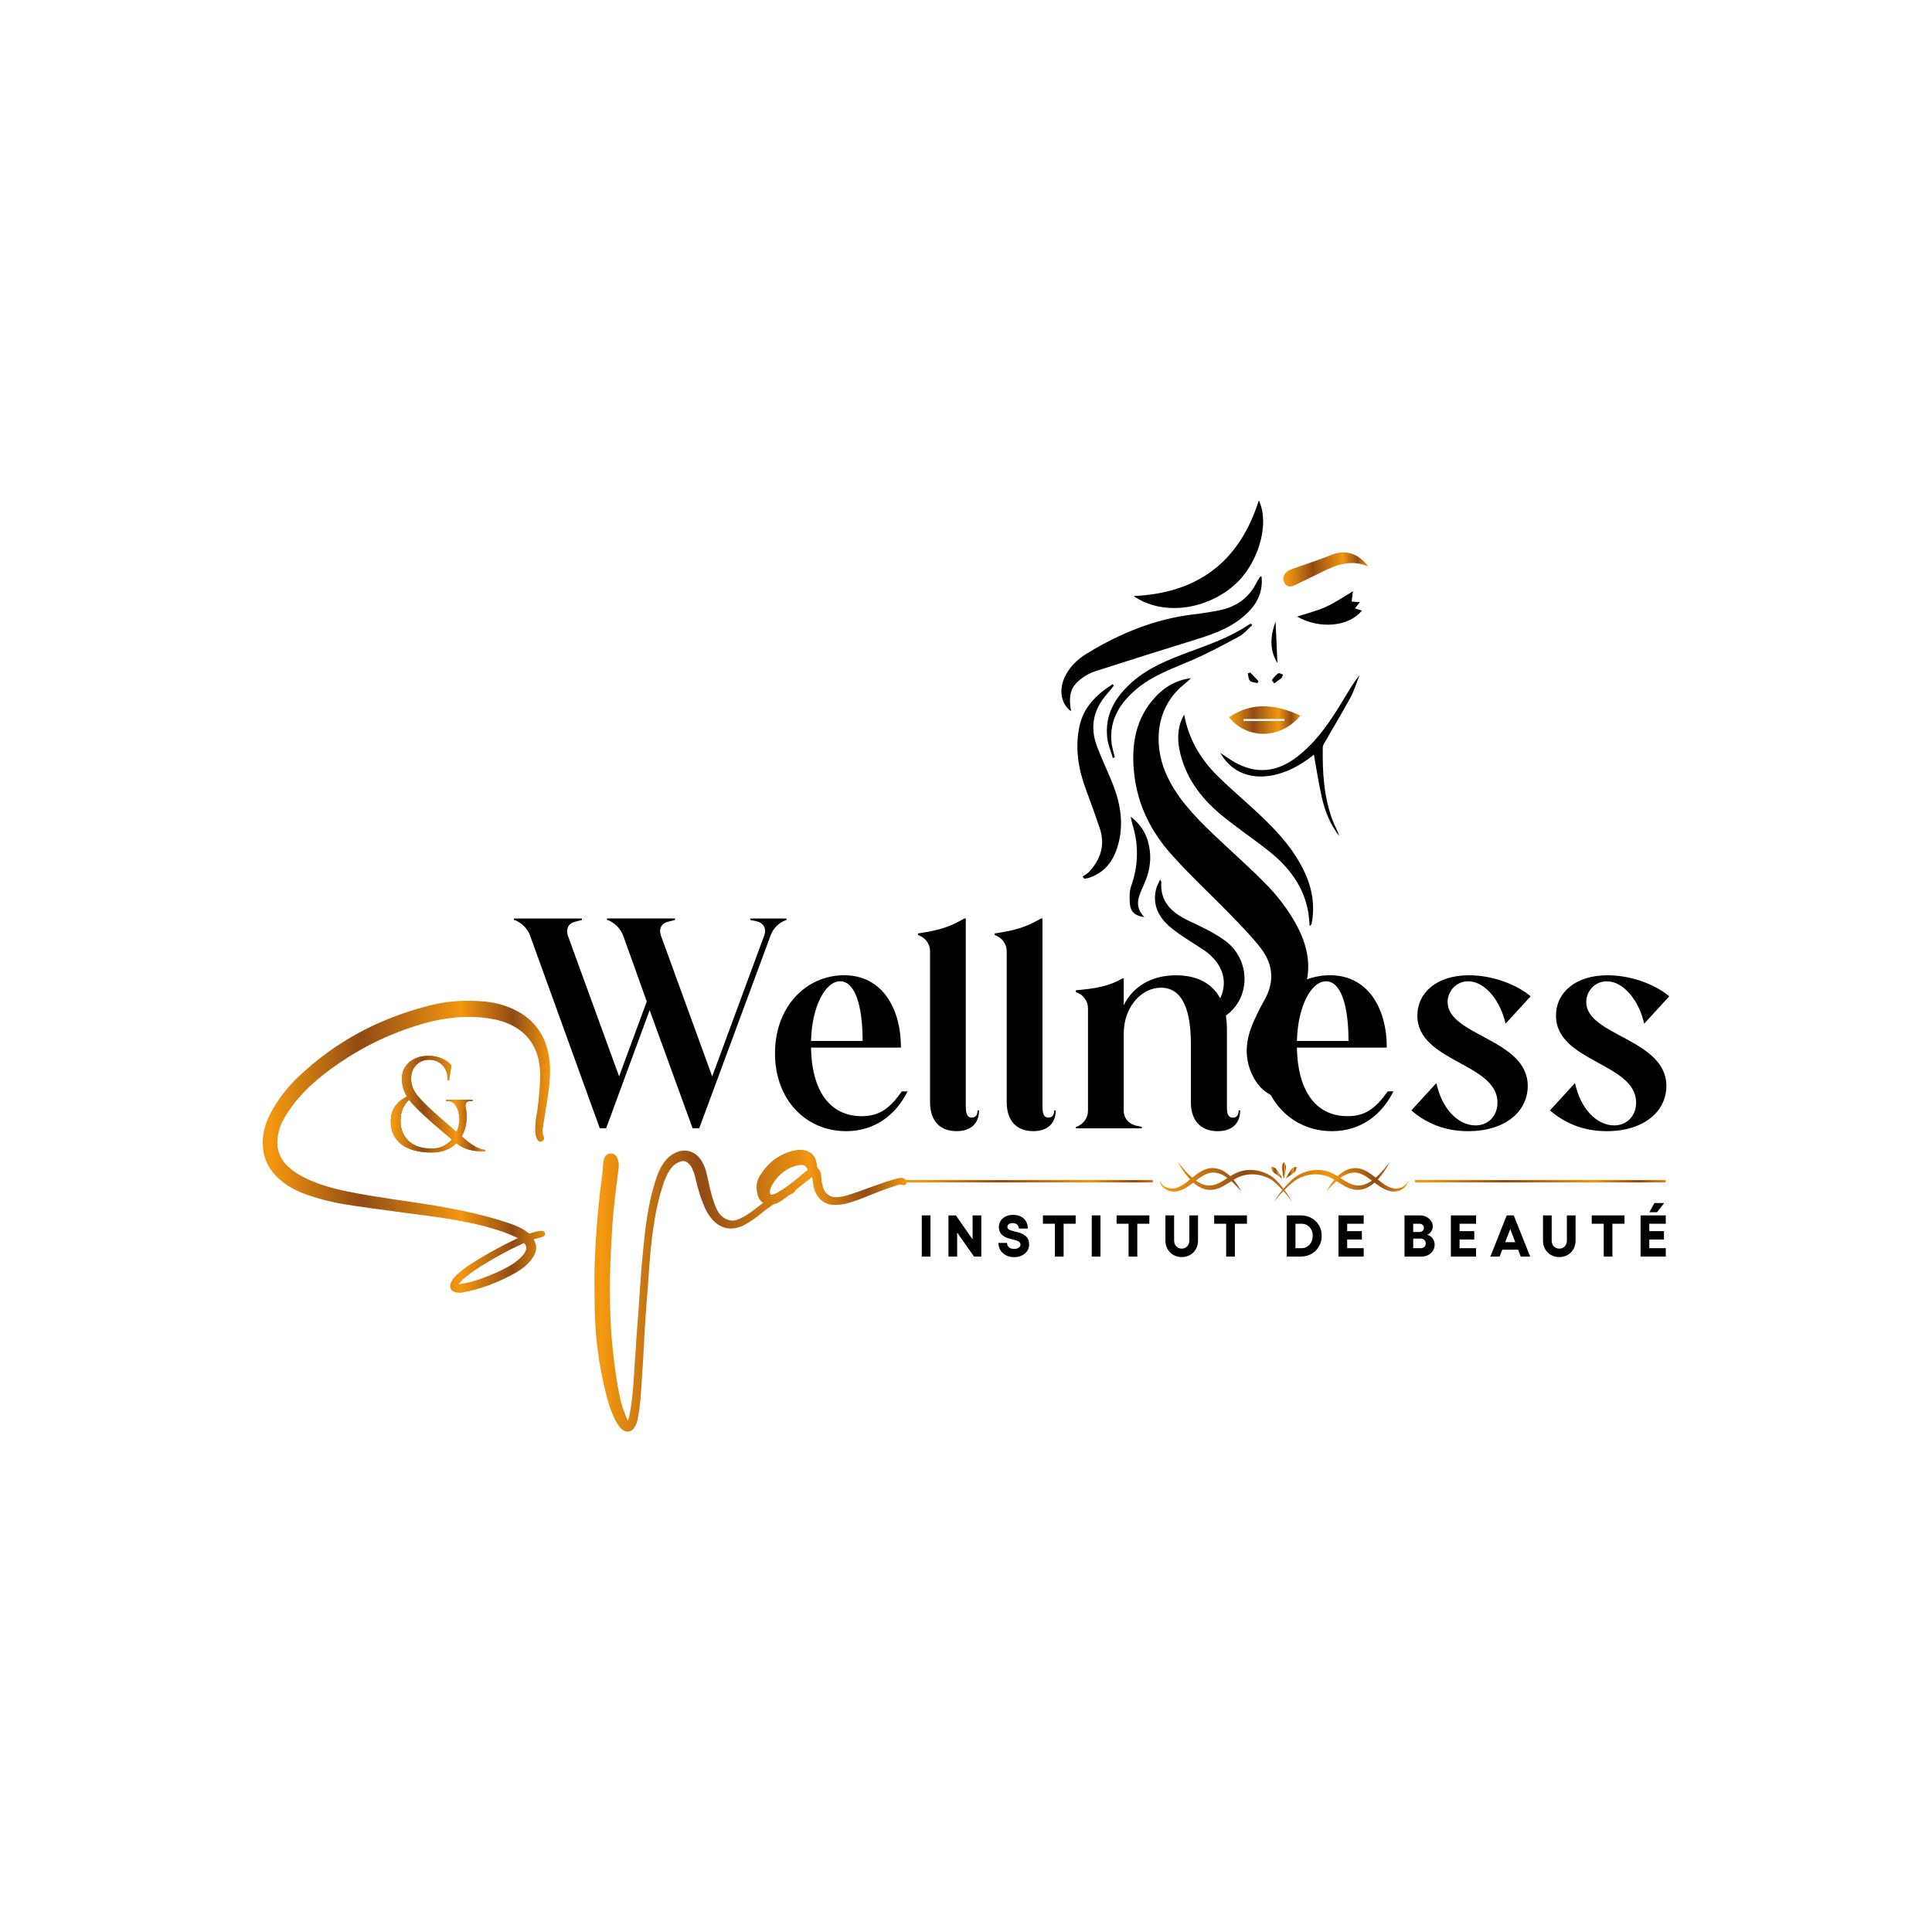 <?xml version="1.0" encoding="UTF-8"?>
<svg id="Layer_1" data-name="Layer 1" xmlns="http://www.w3.org/2000/svg" xmlns:xlink="http://www.w3.org/1999/xlink" viewBox="0 0 1080 1080">
  <defs>
    <style>
      .cls-1 {
        fill: url(#linear-gradient-2);
      }

      .cls-2 {
        fill: url(#linear-gradient-15);
      }

      .cls-3 {
        fill: url(#linear-gradient-14);
      }

      .cls-4 {
        fill: url(#linear-gradient-6);
      }

      .cls-5 {
        fill: url(#linear-gradient-11);
      }

      .cls-6 {
        fill: url(#linear-gradient-10);
      }

      .cls-7 {
        fill: url(#linear-gradient-5);
      }

      .cls-8 {
        fill: none;
      }

      .cls-9 {
        fill: url(#linear-gradient-7);
      }

      .cls-10 {
        fill: url(#linear-gradient-9);
      }

      .cls-11 {
        fill: url(#linear-gradient-3);
      }

      .cls-12 {
        fill: url(#linear-gradient);
      }

      .cls-13 {
        fill: url(#linear-gradient-4);
      }

      .cls-14 {
        fill: url(#linear-gradient-8);
      }

      .cls-15 {
        fill: url(#linear-gradient-12);
      }

      .cls-16 {
        fill: url(#linear-gradient-13);
      }
    </style>
    <linearGradient id="linear-gradient" x1="166.82" y1="601.95" x2="166.82" y2="601.95" gradientTransform="matrix(0,0,0,0,-2989.84,1181.53)" gradientUnits="userSpaceOnUse">
      <stop offset="0" stop-color="#f39710"/>
      <stop offset=".03" stop-color="#f39710"/>
      <stop offset=".34" stop-color="#904b14"/>
      <stop offset=".69" stop-color="#f39710"/>
      <stop offset=".87" stop-color="#904b14"/>
      <stop offset="1" stop-color="#f39710"/>
    </linearGradient>
    <linearGradient id="linear-gradient-2" x1="154824.84" y1="30422.84" x2="154825.84" y2="30422.84" gradientTransform="translate(-2837.12 1316.21) scale(.02 -.02)" gradientUnits="userSpaceOnUse">
      <stop offset="0" stop-color="#f39710"/>
      <stop offset=".03" stop-color="#f39710"/>
      <stop offset=".34" stop-color="#904b14"/>
      <stop offset=".69" stop-color="#f39710"/>
      <stop offset=".87" stop-color="#904b14"/>
      <stop offset="1" stop-color="#f39710"/>
    </linearGradient>
    <linearGradient id="linear-gradient-3" x1="252.18" y1="716.8" x2="252.18" y2="716.8" gradientTransform="matrix(0,0,0,0,-2903.32,1296.98)" gradientUnits="userSpaceOnUse">
      <stop offset="0" stop-color="#f39710"/>
      <stop offset=".03" stop-color="#f39710"/>
      <stop offset=".34" stop-color="#904b14"/>
      <stop offset=".69" stop-color="#f39710"/>
      <stop offset=".87" stop-color="#904b14"/>
      <stop offset="1" stop-color="#f39710"/>
    </linearGradient>
    <linearGradient id="linear-gradient-4" x1="146.88" y1="641.04" x2="307.52" y2="641.04" gradientUnits="userSpaceOnUse">
      <stop offset="0" stop-color="#f39710"/>
      <stop offset=".03" stop-color="#f39710"/>
      <stop offset=".34" stop-color="#904b14"/>
      <stop offset=".69" stop-color="#f39710"/>
      <stop offset=".87" stop-color="#904b14"/>
      <stop offset="1" stop-color="#f39710"/>
    </linearGradient>
    <linearGradient id="linear-gradient-5" x1="391.24" y1="647.6" x2="391.24" y2="647.6" gradientTransform="matrix(0,0,0,0,-2765.42,1227.18)" gradientUnits="userSpaceOnUse">
      <stop offset="0" stop-color="#f39710"/>
      <stop offset=".03" stop-color="#f39710"/>
      <stop offset=".34" stop-color="#904b14"/>
      <stop offset=".69" stop-color="#f39710"/>
      <stop offset=".87" stop-color="#904b14"/>
      <stop offset="1" stop-color="#f39710"/>
    </linearGradient>
    <linearGradient id="linear-gradient-6" x1="332.29" y1="721.53" x2="506.84" y2="721.53" gradientUnits="userSpaceOnUse">
      <stop offset="0" stop-color="#f39710"/>
      <stop offset=".03" stop-color="#f39710"/>
      <stop offset=".34" stop-color="#904b14"/>
      <stop offset=".69" stop-color="#f39710"/>
      <stop offset=".87" stop-color="#904b14"/>
      <stop offset="1" stop-color="#f39710"/>
    </linearGradient>
    <linearGradient id="linear-gradient-7" x1="218.46" y1="617.24" x2="271.19" y2="617.24" gradientUnits="userSpaceOnUse">
      <stop offset="0" stop-color="#f39710"/>
      <stop offset=".03" stop-color="#f39710"/>
      <stop offset=".34" stop-color="#904b14"/>
      <stop offset=".69" stop-color="#f39710"/>
      <stop offset=".87" stop-color="#904b14"/>
      <stop offset="1" stop-color="#f39710"/>
    </linearGradient>
    <linearGradient id="linear-gradient-8" x1="-3140.15" y1="1635.11" x2="-3139.15" y2="1635.11" gradientTransform="translate(440635.33 229841.73) scale(140.16 -140.16)" gradientUnits="userSpaceOnUse">
      <stop offset="0" stop-color="#f39710"/>
      <stop offset=".03" stop-color="#f39710"/>
      <stop offset=".34" stop-color="#904b14"/>
      <stop offset=".69" stop-color="#f39710"/>
      <stop offset=".87" stop-color="#904b14"/>
      <stop offset="1" stop-color="#f39710"/>
    </linearGradient>
    <linearGradient id="linear-gradient-9" x1="-3140.15" y1="1635.11" x2="-3139.15" y2="1635.11" gradientTransform="translate(440917.51 229839.37) scale(140.16 -140.16)" gradientUnits="userSpaceOnUse">
      <stop offset="0" stop-color="#f39710"/>
      <stop offset=".03" stop-color="#f39710"/>
      <stop offset=".34" stop-color="#904b14"/>
      <stop offset=".69" stop-color="#f39710"/>
      <stop offset=".87" stop-color="#904b14"/>
      <stop offset="1" stop-color="#f39710"/>
    </linearGradient>
    <linearGradient id="linear-gradient-10" x1="648.17" y1="660.76" x2="787.25" y2="660.76" xlink:href="#linear-gradient-6"/>
    <linearGradient id="linear-gradient-11" x1="716.52" y1="654.23" x2="718.92" y2="654.23" xlink:href="#linear-gradient-6"/>
    <linearGradient id="linear-gradient-12" x1="718.68" y1="655.53" x2="724.83" y2="655.53" xlink:href="#linear-gradient-6"/>
    <linearGradient id="linear-gradient-13" x1="710.63" y1="655.53" x2="716.79" y2="655.53" xlink:href="#linear-gradient-6"/>
    <linearGradient id="linear-gradient-14" x1="687.05" y1="402.51" x2="726.98" y2="402.51" gradientUnits="userSpaceOnUse">
      <stop offset="0" stop-color="#f39710"/>
      <stop offset=".03" stop-color="#f39710"/>
      <stop offset=".34" stop-color="#904b14"/>
      <stop offset=".69" stop-color="#f39710"/>
      <stop offset=".87" stop-color="#904b14"/>
      <stop offset="1" stop-color="#f39710"/>
    </linearGradient>
    <linearGradient id="linear-gradient-15" x1="718.01" y1="318.32" x2="764.94" y2="318.32" gradientUnits="userSpaceOnUse">
      <stop offset="0" stop-color="#f39710"/>
      <stop offset=".03" stop-color="#f39710"/>
      <stop offset=".34" stop-color="#904b14"/>
      <stop offset=".69" stop-color="#f39710"/>
      <stop offset=".87" stop-color="#904b14"/>
      <stop offset="1" stop-color="#f39710"/>
    </linearGradient>
  </defs>
  <rect class="cls-12" x="166.82" y="601.95" width="0" height="0"/>
  <polyline class="cls-8" points="166.82 601.95 166.82 601.95 166.82 601.95 166.82 601.95"/>
  <g>
    <path d="m346.08,601.72l15.47-41.89-13.21-36.89c-1.45-3.71-4.67-7.09-8.38-8.54l-.64-.16v-.81h38.02v.81l-3.71.97c-3.87.81-5.48,4.03-4.19,7.73l28.68,78.78,29.16-78.94c1.29-3.54-.32-6.77-4.19-7.73l-3.71-.8v-.81h20.3v.81l-.48.16c-3.7,1.29-7.09,4.67-8.38,8.38l-39.95,107.94h-3.7l-24.01-66.05-24.33,66.05h-3.54l-38.99-107.78c-1.29-3.71-4.67-7.09-8.38-8.54l-.64-.16v-.81h38.02v.81l-3.7.97c-3.87.81-5.32,4.03-4.19,7.73l28.68,78.78Z"/>
    <path d="m453.37,585.61c.32,22.88,9.67,38.34,28.36,38.34,9.99,0,15.79-4.51,22.39-13.85h3.22c-6.61,13.21-18.36,22.23-34.32,22.23-22.39,0-39.79-17.4-39.79-43.5s17.4-43.66,38.67-43.66,31.74,18.53,31.74,40.44h-50.26Zm28.84-3.71c0-20.14-4.35-33.35-12.57-33.35s-15.79,13.86-16.27,33.35h28.84Z"/>
    <path d="m519.9,531.64c0-3.87-2.58-7.41-6.12-8.7l-.65-.32v-.81c11.92-1.77,17.56-3.54,25.94-8.38h.81v104.72c0,4.19.64,6.6,3.38,6.6,1.77,0,3.22-1.13,3.22-4.03h.81c0,6.77-4.03,11.6-12.57,11.6-9.34,0-14.82-5.8-14.82-16.27v-84.42Z"/>
    <path d="m562.75,531.64c0-3.87-2.58-7.41-6.12-8.7l-.64-.32v-.81c11.92-1.77,17.56-3.54,25.94-8.38h.81v104.72c0,4.19.64,6.6,3.38,6.6,1.77,0,3.22-1.13,3.22-4.03h.81c0,6.77-4.03,11.6-12.57,11.6-9.34,0-14.82-5.8-14.82-16.27v-84.42Z"/>
    <path d="m685.84,618.16c0,4.19.48,6.61,3.38,6.61,1.77,0,3.22-1.13,3.22-4.03h.81c0,6.77-4.03,11.6-12.57,11.6-9.34,0-14.98-5.8-14.98-16.27v-32.86c0-16.76-3.87-31.09-16.76-31.09-10.47,0-20.78,10.31-20.78,25.78v43.01c0,4.03,2.58,7.09,6.45,8.22l3.71.81v.8h-36.89v-.8l.64-.16c3.54-1.45,6.12-4.83,6.12-8.86v-57.35c0-3.87-2.58-7.41-6.12-8.7l-.64-.32v-.97c10.95-.97,18.53-2.26,25.94-6.61h.8v14.98c5.16-10.47,15.47-16.75,29.16-16.75,18.69,0,28.52,11.28,28.52,29.8v43.17Z"/>
    <path d="m724.98,585.61c.32,22.88,9.67,38.34,28.35,38.34,9.99,0,15.79-4.51,22.39-13.85h3.22c-6.61,13.21-18.37,22.23-34.32,22.23-22.39,0-39.79-17.4-39.79-43.5s17.4-43.66,38.66-43.66,31.74,18.53,31.74,40.44h-50.27Zm28.84-3.71c0-20.14-4.35-33.35-12.57-33.35s-15.79,13.86-16.27,33.35h28.84Z"/>
    <path d="m792.32,567.73c0-12.89,10.95-22.55,28.84-22.55,12.73,0,26.26,4.83,34.48,11.76l-14.02,15.3c-2.58-11.92-10.96-23.68-20.95-23.68-6.77,0-11.44,5.64-11.44,11.6,0,18.85,44.79,20.62,44.79,46.88,0,14.01-12.24,25.29-33.35,25.29-14.34,0-24.33-5.32-31.74-11.6l14.02-15.3c3.06,14.5,12.24,23.68,21.91,23.68,7.09,0,12.24-5.32,12.24-12.73,0-22.23-44.79-22.72-44.79-48.65"/>
    <path d="m869.8,567.73c0-12.89,10.95-22.55,28.84-22.55,12.73,0,26.26,4.83,34.48,11.76l-14.02,15.3c-2.58-11.92-10.96-23.68-20.94-23.68-6.77,0-11.44,5.64-11.44,11.6,0,18.85,44.79,20.62,44.79,46.88,0,14.01-12.24,25.29-33.35,25.29-14.34,0-24.33-5.32-31.74-11.6l14.02-15.3c3.06,14.5,12.24,23.68,21.91,23.68,7.09,0,12.24-5.32,12.24-12.73,0-22.23-44.79-22.72-44.79-48.65"/>
    <rect x="515.28" y="679.41" width="4.86" height="23.01"/>
    <polygon points="530.2 679.41 534.34 679.41 543.69 692.82 543.69 679.41 548.55 679.41 548.55 702.42 544.47 702.42 535.06 689.01 535.06 702.42 530.2 702.42 530.2 679.41"/>
    <path d="m566.85,702.74c-2.51,0-4.59-.75-6.24-2.24-1.65-1.5-2.47-3.4-2.47-5.69h4.8c0,1,.36,1.81,1.09,2.43.73.61,1.67.92,2.82.92,1.07,0,1.94-.23,2.61-.69.67-.46,1-1.06,1-1.81,0-.43-.14-.8-.42-1.12-.28-.32-.65-.58-1.11-.79-.47-.2-1-.39-1.6-.55-.61-.17-1.24-.34-1.91-.51-.67-.18-1.34-.37-2.01-.59-.67-.21-1.3-.49-1.91-.83-.6-.34-1.14-.74-1.6-1.2-.47-.45-.84-1.04-1.11-1.75-.28-.71-.42-1.52-.42-2.41,0-1.97.75-3.59,2.25-4.88,1.5-1.28,3.39-1.92,5.67-1.92,1.1,0,2.11.14,3.03.41.92.27,1.7.65,2.34,1.12.64.48,1.18,1.04,1.62,1.68.44.65.76,1.34.97,2.09.21.74.31,1.53.31,2.35h-5.02c-.02-.9-.34-1.63-.95-2.2-.61-.57-1.43-.85-2.46-.85-.92,0-1.65.19-2.19.58-.54.39-.81.91-.81,1.59,0,.41.14.76.42,1.05.28.3.65.54,1.12.72.47.19,1.01.36,1.61.51.6.15,1.24.32,1.92.49.67.17,1.35.36,2.02.58.67.21,1.31.5,1.92.85.61.35,1.14.77,1.61,1.24.47.48.85,1.08,1.12,1.82.28.74.42,1.58.42,2.52,0,2.04-.8,3.74-2.4,5.08-1.6,1.34-3.61,2.01-6.04,2.01"/>
    <polygon points="601.3 679.41 601.3 684.08 594.56 684.08 594.56 702.42 589.7 702.42 589.7 684.08 583 684.08 583 679.41 601.3 679.41"/>
    <rect x="610.3" y="679.41" width="4.86" height="23.01"/>
    <polygon points="642.49 679.41 642.49 684.08 635.75 684.08 635.75 702.42 630.89 702.42 630.89 684.08 624.18 684.08 624.18 679.41 642.49 679.41"/>
    <path d="m660.61,702.71c-1.73,0-3.3-.4-4.69-1.19-1.39-.79-2.48-1.89-3.26-3.29-.79-1.4-1.18-2.97-1.18-4.71v-14.1h4.86v14.1c0,1.28.41,2.35,1.22,3.2.81.85,1.83,1.27,3.05,1.27s2.23-.43,3.03-1.27c.8-.85,1.2-1.92,1.2-3.2v-14.1h4.86v14.1c0,1.74-.39,3.32-1.18,4.71-.79,1.4-1.87,2.5-3.26,3.29-1.39.79-2.94,1.19-4.66,1.19"/>
    <polygon points="697.04 679.41 697.04 684.08 690.3 684.08 690.3 702.42 685.44 702.42 685.44 684.08 678.73 684.08 678.73 679.41 697.04 679.41"/>
    <path d="m727.17,679.41c2.18,0,4.16.49,5.94,1.48,1.78.98,3.18,2.35,4.2,4.09,1.02,1.74,1.52,3.69,1.52,5.84s-.51,4.17-1.52,5.95c-1.02,1.77-2.41,3.15-4.2,4.15-1.78,1-3.76,1.5-5.94,1.5h-7.88v-23.01h7.88Zm.34,18.34c1.82,0,3.32-.66,4.52-1.97,1.19-1.31,1.79-2.97,1.79-4.96s-.59-3.57-1.77-4.84c-1.18-1.27-2.69-1.9-4.53-1.9h-3.35v13.67h3.35Z"/>
    <polygon points="748.22 679.41 762.31 679.41 762.31 684.08 753.08 684.08 753.08 688.22 761.3 688.22 761.3 692.89 753.08 692.89 753.08 697.75 762.31 697.75 762.31 702.42 748.22 702.42 748.22 679.41"/>
    <path d="m785.13,702.42v-23.01h8.63c1.98,0,3.67.6,5.07,1.81,1.4,1.2,2.1,2.64,2.1,4.31,0,1.04-.3,2.01-.91,2.91-.6.9-1.37,1.51-2.29,1.82,1.23.25,2.24.89,3.04,1.93.8,1.04,1.2,2.26,1.2,3.66,0,1.84-.71,3.4-2.12,4.67-1.41,1.27-3.11,1.91-5.1,1.91h-9.62Zm4.86-13.73h3.54c.68,0,1.27-.23,1.74-.68.48-.45.71-1,.71-1.65s-.24-1.18-.71-1.62c-.47-.44-1.05-.66-1.75-.66h-3.54v4.61Zm0,9.06h4.33c.75,0,1.39-.26,1.91-.78.52-.52.78-1.15.78-1.89s-.26-1.37-.78-1.9c-.52-.53-1.14-.79-1.85-.79h-4.4v5.36Z"/>
    <polygon points="811.05 679.41 825.13 679.41 825.13 684.08 815.91 684.08 815.91 688.22 824.12 688.22 824.12 692.89 815.91 692.89 815.91 697.75 825.13 697.75 825.13 702.42 811.05 702.42 811.05 679.41"/>
    <path d="m850.09,702.42l-1.44-3.85h-8.87l-1.48,3.85h-5.17l9.14-23.01h3.93l9.18,23.01h-5.29Zm-8.71-8.02h5.66l-2.79-7.35-2.87,7.35Z"/>
    <path d="m871.67,702.71c-1.73,0-3.3-.4-4.69-1.19-1.39-.79-2.48-1.89-3.26-3.29-.79-1.4-1.18-2.97-1.18-4.71v-14.1h4.86v14.1c0,1.28.41,2.35,1.22,3.2.81.85,1.83,1.27,3.05,1.27s2.23-.43,3.03-1.27c.8-.85,1.2-1.92,1.2-3.2v-14.1h4.86v14.1c0,1.74-.39,3.32-1.18,4.71-.79,1.4-1.87,2.5-3.26,3.29-1.39.79-2.94,1.19-4.66,1.19"/>
    <polygon points="908.1 679.41 908.1 684.08 901.36 684.08 901.36 702.42 896.5 702.42 896.5 684.08 889.8 684.08 889.8 679.41 908.1 679.41"/>
    <path d="m917.09,679.41h14.09v4.67h-9.22v4.14h8.21v4.67h-8.21v4.86h9.22v4.67h-14.09v-23.01Zm13.2-6.9l-4.01,5.13h-4.27l2.82-5.13h5.46Z"/>
    <rect class="cls-1" x="262.4" y="707.15" width=".02" height=".01"/>
    <path class="cls-8" d="m262.4,707.17h.01s0-.01,0-.01c0,0,0,0,0,0h-.02Zm.02-.01h0s0,0,0,0"/>
    <rect class="cls-11" x="252.18" y="716.8" width="0" height="0"/>
    <path class="cls-8" d="m252.18,716.8h0,0m0,0,0,0h0s0,0,0,0m0,0s0,0,0,0h0Z"/>
    <path class="cls-13" d="m307.31,594c-.58-6.43-2.32-12.09-5.28-16.89-2.96-4.8-7.15-8.73-12.54-11.72h-.01c-6.94-3.8-14.38-5.45-21.93-5.78h-.02c-1.96-.13-3.91-.2-5.87-.2-7.84,0-15.63,1.05-23.22,3.14h-.02c-26.83,7-50.94,19.7-71.61,39.4-6.22,5.89-11.46,12.61-15.56,20.31h0s-.01.02-.01.02c-2.3,4.59-4.14,9.58-4.31,14.96v.02c-.03.57-.05,1.13-.05,1.69,0,4.2.87,8.04,2.54,11.48,1.66,3.44,4.12,6.48,7.23,9.13h.01c2.58,2.26,5.36,4.04,8.27,5.5,2.91,1.47,5.95,2.62,9.05,3.6h.02c7.83,2.61,15.81,4.24,23.93,5.38,14.09,2.1,28.5,3.88,42.73,5.82,9.68,1.29,19.35,2.91,29,5.32,6.13,1.61,12.22,3.38,17.95,6.08h.01s.02.02.02.02c.6.25,1.15.45,1.57.67.12.07.22.14.32.21-.21.09-.54.17-.95.37-8.94,4.22-17.72,9.1-26.17,14.62-2.3,1.49-4.45,3.13-6.43,4.95h-.01c-1.47,1.32-2.89,2.72-3.79,4.7-.34.73-.53,1.45-.53,2.16-.01.82.29,1.65.87,2.25.57.6,1.35.98,2.27,1.18h0s.01.01.02.01c.71.17,1.43.26,2.15.26s1.42-.09,2.13-.26c5.16-.98,10.14-2.41,15.01-4.25,4.86-1.84,9.6-4.09,14.25-6.7h.03c3.27-1.97,6.3-4.15,8.68-7.37t.01-.02h.01c1.52-1.97,2.64-4.17,2.64-6.63,0-1.34-.35-2.74-1.1-4.12-.13-.26-.19-.45-.21-.55.07-.03.2-.09.38-.14,1.44-.32,2.91-.64,4.27-1.15.19-.07.5-.14.85-.35.18-.11.38-.26.55-.5.18-.23.29-.57.28-.88,0-.15-.02-.29-.05-.43-.06-.22-.15-.44-.29-.62-.22-.29-.53-.48-.79-.55-.27-.09-.49-.09-.67-.09-.24,0-.43.02-.52.01h-.09c-1.9.18-3.74.69-5.37,1.18l-.09.02-.07.04c-.32.16-.6.23-.81.23-.28-.01-.48-.07-.79-.36l-.03-.04-.04-.03c-3.07-2.55-6.75-4.04-10.19-5.19-6.83-2.36-13.7-4.23-20.6-5.81-6.9-1.59-13.83-2.88-20.8-4.1h0c-14.75-2.43-29.46-4.21-44.14-6.95-8.72-1.61-17.38-3.55-25.51-7.05-5.46-2.41-10.48-5.1-14.37-9.45-2.95-3.48-4.48-7.4-4.49-11.92,0-.91.07-1.86.2-2.82v-.02c.62-5.29,2.79-9.65,5.66-13.96h.01c4.62-7.18,10.53-13.26,16.95-18.71,17.05-14,35.85-23.96,56.44-30.23,9.13-2.76,18.41-4.44,27.79-4.44,3.15,0,6.31.19,9.48.59,6.08.8,11.74,2.23,17.08,5.52,4.54,2.83,7.95,6.54,10.3,11.55,2.26,4.81,3,10.03,3,15.37,0,.55-.01,1.1-.02,1.65-.16,5.93-.81,12.04-1.61,18-.65,3.42-1.14,7.02-1.14,10.5,0,1.65.16,3.25.88,4.74,0,.02.01.03.02.05.01.01.01.02.01.03.16.36.34.73.64,1.07.16.18.36.35.61.48.25.14.55.22.86.21.26.01.53-.05.78-.15.36-.15.71-.4.92-.74.22-.34.29-.71.29-1.03-.01-.53-.16-.95-.34-1.32-.38-.92-.51-1.76-.51-2.66,0-.77.1-1.58.25-2.46.81-5.02,1.62-10.04,2.43-15.21v-.02c.75-5.13,1.51-10.42,1.51-15.84,0-1.58-.06-3.17-.21-4.78Zm-15.94,101.63h.02c.4-.21.72-.43.99-.57.27-.15.45-.19.48-.19l.05.02s.09.05.19.16c.37.44.64.85.82,1.26.17.42.26.85.26,1.38,0,.14-.01.29-.02.44-.29,1.4-.99,2.67-1.98,3.66l-.03.02-.03.04c-1.69,1.99-3.7,3.55-5.91,4.97-5.73,3.5-11.97,6.07-18.25,8.32-2.7.95-5.57,1.75-8.25,2.22-.9.15-1.65.3-2.23.47h-1.06c.89-1.3,2.07-2.49,3.43-3.55h.01s.02-.02.02-.02c3.82-3.18,7.98-5.91,12.32-8.48,6.3-3.72,12.57-7.25,19.15-10.14h.02Zm-24.89-54.3c-1.69-.88-3.06-1.72-4.1-2.54-1.05-.83-2.47-2.01-4.26-3.55,1.84-3.24,2.76-6.82,2.76-10.76,0-1.79-.11-3.23-.33-4.33-.23-1.09-.34-1.88-.34-2.35s.21-.97.64-1.49c.42-.53,1.15-.79,2.2-.79h1.12v-.75h-14.86v.75h1.12c2.09,0,3.67,1.09,4.74,3.25,1.07,2.17,1.61,4.47,1.61,6.91s-.53,4.8-1.57,7.09c-2.49-2.09-6.43-5.52-11.8-10.3-5.38-4.78-8.99-8.49-10.83-11.13-1.84-2.64-2.76-5.45-2.76-8.44s.93-5.48,2.8-7.47c1.86-1.99,4.3-2.98,7.31-2.98s5.49,1.02,7.44,3.06c1.94,2.04,2.91,4.85,2.91,8.44h.74l1.35-8.44c-1.35-1.6-3.16-2.88-5.45-3.85s-4.71-1.46-7.25-1.46c-4.53,0-8.19,1.23-10.97,3.66-2.69,2.39-4.04,5.43-4.04,9.12s.95,6.97,2.84,10c-6.02,3.04-9.04,7.64-9.04,13.82,0,5.58,1.99,9.88,5.98,12.92,3.98,3.04,9.61,4.55,16.88,4.55,5.67,0,10.28-1.71,13.81-5.15,1.35,1.05,2.92,1.97,4.71,2.77.69.34,1.49.62,2.39.82.89.2,1.62.36,2.16.48.55.13,1.26.21,2.13.26.87.05,1.47.08,1.79.08h2.88v-.75c-1.44-.1-3.01-.58-4.71-1.45Zm-25.16.7c-5.48,0-9.75-1.39-12.81-4.18-3.06-2.79-4.59-6.58-4.59-11.39s1.59-8.7,4.78-11.69c3.18,4.29,11.15,11.68,23.89,22.19-2.93,3.38-6.69,5.07-11.27,5.07Z"/>
    <path class="cls-8" d="m261.66,559.41c1.96,0,3.91.07,5.87.2h.02c7.55.33,14.99,1.98,21.93,5.78h0c5.39,2.99,9.58,6.92,12.54,11.72s4.7,10.46,5.28,16.89c.15,1.61.21,3.2.21,4.78,0,5.42-.76,10.71-1.51,15.84v.02c-.81,5.17-1.62,10.19-2.43,15.21-.15.88-.25,1.69-.25,2.46,0,.9.13,1.74.51,2.66.18.37.33.79.34,1.32,0,.32-.07.69-.29,1.03-.21.34-.56.59-.92.74-.25.1-.52.16-.78.15-.31.01-.61-.07-.86-.21-.25-.13-.45-.3-.61-.48-.3-.34-.48-.71-.64-1.07,0-.01,0-.02,0-.03-.01-.02-.02-.03-.02-.05-.72-1.49-.88-3.09-.88-4.74,0-3.48.49-7.08,1.14-10.5.8-5.96,1.45-12.07,1.61-18,.01-.55.02-1.1.02-1.65,0-5.34-.74-10.56-3-15.37-2.35-5.01-5.76-8.72-10.3-11.55-5.34-3.29-11-4.72-17.08-5.52-3.17-.4-6.33-.59-9.48-.59-9.38,0-18.66,1.68-27.79,4.44-20.59,6.27-39.39,16.23-56.44,30.23-6.42,5.45-12.33,11.53-16.95,18.7h0c-2.87,4.32-5.04,8.68-5.66,13.97v.02c-.13.96-.2,1.91-.2,2.82,0,4.52,1.54,8.44,4.49,11.92,3.89,4.35,8.91,7.04,14.37,9.45,8.13,3.5,16.79,5.44,25.51,7.05,14.68,2.74,29.39,4.52,44.14,6.95h.01c6.97,1.22,13.9,2.51,20.8,4.1,6.9,1.58,13.77,3.45,20.6,5.81,3.44,1.15,7.12,2.64,10.19,5.19l.04.03.03.04c.31.29.51.35.79.36.21,0,.49-.07.81-.23l.07-.04.09-.02c1.63-.49,3.47-1,5.37-1.17h.04s.05-.01.05-.01c.09.01.28-.01.52-.01.18,0,.4,0,.67.09.26.07.57.26.79.55.14.18.23.4.29.62.03.14.05.28.05.43,0,.31-.1.65-.28.88-.17.24-.37.39-.55.5-.35.21-.66.28-.85.35-1.36.51-2.83.83-4.27,1.15-.18.05-.31.11-.38.14.02.1.08.29.21.55.75,1.38,1.1,2.78,1.1,4.12,0,2.46-1.12,4.66-2.64,6.63h-.01s0,.01,0,.02c-2.38,3.22-5.41,5.4-8.68,7.36h-.02s0,.01,0,.01c-4.65,2.61-9.39,4.86-14.25,6.7-4.87,1.84-9.85,3.27-15.01,4.25-.71.17-1.42.26-2.13.26s-1.44-.09-2.15-.26t-.02-.01h-.01c-.92-.2-1.7-.58-2.27-1.18-.58-.6-.88-1.43-.87-2.25,0-.71.19-1.43.53-2.16.9-1.98,2.32-3.38,3.79-4.69h.01c1.98-1.83,4.13-3.47,6.43-4.96,8.45-5.52,17.23-10.4,26.17-14.62.41-.2.74-.28.95-.37-.1-.07-.2-.14-.32-.21-.42-.22-.97-.42-1.57-.67h-.02s0-.02,0-.02c-5.73-2.7-11.82-4.47-17.95-6.08-9.65-2.41-19.32-4.03-29-5.32-14.23-1.94-28.64-3.72-42.73-5.82-8.12-1.14-16.1-2.77-23.93-5.38h-.02c-3.1-.98-6.14-2.13-9.05-3.6-2.91-1.46-5.69-3.24-8.27-5.49h-.01c-3.11-2.66-5.57-5.7-7.23-9.14-1.67-3.44-2.54-7.28-2.54-11.48,0-.56.02-1.12.05-1.69h0v-.02c.17-5.38,2.01-10.37,4.31-14.96h.01v-.02c4.1-7.7,9.34-14.42,15.56-20.31,20.67-19.7,44.78-32.4,71.61-39.4h.02c7.59-2.09,15.38-3.14,23.22-3.14"/>
    <rect class="cls-7" x="391.24" y="647.6" width="0" height="0"/>
    <path class="cls-8" d="m391.24,647.6s0,0,0,0h0Zm0,0h0s0,0,0,0Z"/>
    <path class="cls-4" d="m506.49,659.78c-.17-.25-.34-.41-.47-.54h0c-.41-.41-.91-.62-1.34-.7-.44-.09-.83-.08-1.15-.08h-.14c-1.13.17-2.15.34-3.2.68-5.9,1.64-11.58,3.91-17.21,5.84-4.74,1.64-9.21,3.54-13.88,4.16-.55.07-1.08.11-1.59.11-1.9,0-3.46-.48-4.71-1.41-1.24-.93-2.21-2.32-2.8-4.29-.46-1.7-.78-3.58-.93-5.29-.01-.82-.05-1.65-.26-2.47-.21-.84-.63-1.68-1.33-2.38l-.04-.04-.04-.03c-.27-.22-.39-.4-.5-.69s-.19-.71-.27-1.26c-.18-2.66-1.12-4.86-2.76-6.36-1.66-1.52-3.95-2.26-6.62-2.27-.01,0-.02,0-.02.01-1.38-.01-2.62.17-3.97.51h0c-3.83,1-7.21,2.59-10.18,4.76-2.97,2.17-5.53,4.92-7.68,8.24-.01.01-.02.02-.02.03-.01,0-.01.01-.01.01-1.61,2.24-2.44,4.79-2.44,7.5v.05c0,1.06.12,2.14.36,3.23h0,0c.4,1.96,1.26,3.57,2.49,4.7.25.23.53.44.81.63-1.55,1.13-3.07,2.29-4.56,3.46-3.04,2.4-6.02,4.44-9.61,5.84-1.09.41-2.08.6-3.04.6-1.77,0-3.44-.64-5.22-1.92-1.36-1.06-2.37-2.23-3.11-3.7h0s-.02-.03-.02-.03c-.73-1.32-1.21-2.87-1.88-4.4-1.74-4.91-2.7-9.88-3.84-15.07-.67-3.32-1.84-6.7-4.06-9.61-2.17-2.86-5.35-4.42-8.67-4.42-1.8,0-3.63.46-5.35,1.38h-.02s-.01.01-.01.01c-2.41,1.21-4.31,2.94-5.83,4.97h-.01c-1.84,2.52-3.18,5.21-4.18,8.2h0v.02c-3.27,9.31-5.06,19.08-6.36,28.82h0c-.81,6.82-1.46,13.79-2.1,20.58v.02c-.65,8.41-1.3,16.82-1.79,25.25-.32,4.99-.8,10-1.13,15.04-.64,8.9-1.13,17.96-1.78,26.85-.48,5.5-.97,10.95-2.08,16.38v.03s-.01.03-.01.03c-.15,1.04-.46,2.25-.89,3.27,0,.02-.02.03-.03.05-.45-.75-.9-1.66-1.19-2.53v-.02s-.02-.03-.02-.03c-.96-2.41-1.92-4.96-2.55-7.48-1.92-7.69-3.05-15.74-4.02-23.66-1.13-9.2-1.93-18.55-2.09-27.72v-.02c-.13-3.89-.19-7.79-.19-11.7,0-10.67.44-21.4,1.16-32.04v-.03c.16-4.31.64-8.66.96-13.05.81-7.58,1.78-15.18,2.75-22.78v-.02c.06-.55.1-1.1.1-1.65.01-.94-.12-1.9-.45-2.9v-.02s-.01-.04-.02-.06c-.28-1.07-.75-1.96-1.44-2.6-.7-.66-1.63-1-2.58-.99-.95-.01-1.88.33-2.57,1-.68.66-1.12,1.58-1.31,2.67-.09.3-.14.58-.18.8-.04.25-.07.43-.12.58l-.04.12v.12c-.17,2.09-.33,4.19-.5,6.28-1.78,12.64-2.91,25.44-3.72,38.06h0c-.4,7.21-.69,14.42-.69,20.65,0,1.33,0,2.62.04,3.85,0,10.69.16,19.78.98,28.72h0c1.13,11.38,3.08,22.59,6.01,33.64h0c1.15,4.61,2.79,9.21,5.1,13.5l.02.03.02.03c.79,1.26,1.64,2.82,3.1,4.1h.01c1,.86,2.13,1.37,3.29,1.37.81,0,1.61-.26,2.29-.74.68-.47,1.25-1.13,1.72-1.96.01-.01.02-.03.03-.04,0-.01.01-.01.01-.02,1.07-1.65,1.41-3.41,1.73-5.17,1.47-7.7,1.8-15.66,2.28-23.41.65-8.43.97-16.85,1.46-25.24.64-9.54,1.29-19.24,2.1-28.94v-.02c.65-10.18,1.45-20.34,3.06-30.32v-.02c1.13-7.87,2.9-15.57,5.46-23.11,1.12-3.19,2.37-6.13,4.51-8.73,1.22-1.37,2.53-2.37,4.11-2.95l.04-.02h.04c.83-.4,1.56-.57,2.22-.57.54,0,1.04.11,1.55.35.52.23,1.04.6,1.57,1.14,1.03,1.03,1.75,2.18,2.19,3.49v.05s.04.05.04.05c.92,1.99,1.39,4.01,1.87,6.12h.01c.81,3.43,1.79,6.86,2.94,10.13h0s.01.03.01.03c1.29,3.39,2.61,6.88,4.98,9.94h.01v.03c1.54,2.07,3.29,3.67,5.23,4.75,1.94,1.08,4.06,1.63,6.26,1.63,2.39,0,4.88-.64,7.39-1.9h.01s.02-.02.02-.02c3.29-1.81,6.42-3.94,9.21-6.25,2.29-1.88,4.6-3.64,6.97-5.26.5-.12,1-.27,1.51-.48.63-.19,1.17-.46,1.63-.72.5-.28.93-.56,1.35-.77l.06-.03.05-.03c1.58-1.05,3.16-2.21,4.65-3.39.35-.17.69-.34,1.04-.51h.03c.16-.09.34-.18.51-.28.14-.08.27-.17.41-.28.19-.13.41-.27.65-.49.12-.12.24-.26.35-.45.08-.14.14-.33.17-.53,2.71-2.19,5.44-4.38,8.27-6.57l.05-.04.04-.04c.32-.31.61-.53,1-.75.02.1.04.21.05.34.04.25.08.53.17.83.32,2.73.65,5.63,2.22,8.42v.02c1.12,1.88,2.49,3.4,4.19,4.43,1.71,1.04,3.73,1.56,6.06,1.56,2.51,0,4.87-.33,7.22-1h.01c2.47-.67,4.76-1.48,7.02-2.29h.02s.02-.02.02-.02c6.47-2.59,12.76-5.17,19.19-7.25,1.24-.38,2.36-.78,3.4-.77.34,0,.69.04,1.04.13.21.07.43.13.73.13.27.01.64-.08.92-.31.29-.22.44-.52.53-.79.06-.18.1-.37.1-.57,0-.43-.18-.8-.35-1.04Zm-55.08-5.76c-.03.05-.11.15-.28.29-2.61,2.11-5.15,4.29-7.78,6.36-2.62,2.07-5.33,4.02-8.26,5.68l-.04.02-.03.02c-.84.57-1.88,1.02-2.78,1.32-.28.06-.52.09-.72.09-.24,0-.42-.03-.54-.08-.19-.08-.28-.16-.38-.33-.1-.18-.18-.48-.18-.92,0-.09,0-.19.01-.3v-.08c0-.72.25-1.57.57-2.51,1.56-3.03,3.49-5.57,5.85-7.59,2.37-2.02,5.18-3.52,8.51-4.46.65-.13,1.41-.14,2.29-.3.13,0,.25,0,.38,0,.84,0,1.44.19,1.96.54.5.34.94.86,1.34,1.63.08.23.12.39.12.47l-.04.16Z"/>
    <path class="cls-8" d="m332.29,715.06c0-6.23.29-13.44.69-20.64h0c.81-12.63,1.94-25.43,3.72-38.07.17-2.09.33-4.19.49-6.28v-.12s.05-.12.05-.12c.05-.15.08-.33.12-.58.04-.22.09-.5.18-.8.19-1.09.63-2.01,1.31-2.67.69-.67,1.62-1.01,2.57-1,.95-.01,1.88.33,2.58.99.69.64,1.16,1.53,1.44,2.6.01.02.01.04.02.06v.02c.33,1,.46,1.96.45,2.9,0,.55-.04,1.1-.1,1.65v.02c-.97,7.6-1.94,15.2-2.75,22.78-.32,4.39-.8,8.74-.96,13.05v.02h0c-.72,10.65-1.16,21.38-1.16,32.05,0,3.91.06,7.81.19,11.7v.02c.16,9.17.96,18.52,2.09,27.72.97,7.92,2.1,15.97,4.02,23.66.63,2.52,1.59,5.07,2.55,7.48v.03s.02.02.02.02c.29.87.74,1.78,1.19,2.53,0-.02.02-.03.03-.05.43-1.02.74-2.23.89-3.27v-.06c1.12-5.43,1.61-10.88,2.09-16.38.65-8.89,1.14-17.95,1.78-26.85.33-5.04.81-10.05,1.13-15.04.49-8.43,1.14-16.84,1.79-25.25v-.02c.64-6.79,1.29-13.76,2.1-20.57h0c1.3-9.75,3.09-19.52,6.36-28.83h0v-.02c1-2.99,2.34-5.68,4.18-8.19h.01c1.52-2.04,3.42-3.77,5.83-4.98,0,0,.01,0,.01-.01h.02c1.72-.92,3.55-1.38,5.35-1.38,3.32,0,6.5,1.56,8.67,4.42,2.22,2.91,3.39,6.29,4.06,9.61,1.14,5.19,2.1,10.16,3.84,15.07.67,1.53,1.15,3.08,1.88,4.4l.02.02h0c.74,1.48,1.75,2.65,3.11,3.71,1.78,1.28,3.45,1.92,5.22,1.92.96,0,1.95-.19,3.04-.6,3.59-1.4,6.57-3.44,9.61-5.84,1.49-1.17,3.01-2.33,4.56-3.46-.28-.19-.56-.4-.81-.63-1.23-1.13-2.09-2.74-2.49-4.69h0s0-.01,0-.01c-.24-1.09-.36-2.17-.36-3.23v-.05c0-2.71.83-5.26,2.44-7.5,0,0,0-.01,0-.01,0-.01,0-.02.02-.03,2.15-3.32,4.71-6.07,7.68-8.24s6.35-3.76,10.18-4.76h0c1.35-.34,2.59-.52,3.97-.51,0-.01,0-.01.02-.01,2.67.01,4.96.75,6.62,2.27,1.64,1.5,2.58,3.7,2.76,6.36.08.55.16.97.27,1.26s.23.47.5.69l.04.03.04.04c.7.7,1.12,1.54,1.33,2.38.21.82.25,1.65.26,2.47.15,1.71.47,3.59.93,5.29.59,1.97,1.56,3.36,2.8,4.29,1.25.93,2.81,1.41,4.71,1.41.51,0,1.04-.04,1.59-.11,4.67-.62,9.14-2.52,13.88-4.16,5.63-1.93,11.31-4.2,17.21-5.84,1.05-.34,2.07-.51,3.2-.67h.07s.07-.01.07-.01c.32,0,.71-.01,1.15.08.43.08.93.29,1.34.69h0c.13.14.3.3.47.55.17.24.35.61.35,1.04,0,.2-.04.39-.1.57-.09.27-.24.57-.53.79-.28.23-.65.32-.92.31-.3,0-.52-.06-.73-.13-.35-.09-.7-.13-1.04-.13-1.04-.01-2.16.39-3.4.77-6.43,2.08-12.72,4.66-19.19,7.25h-.02s-.02.02-.02.02c-2.26.81-4.55,1.62-7.02,2.28h0c-2.35.68-4.71,1.01-7.22,1.01-2.33,0-4.35-.52-6.06-1.56-1.7-1.03-3.07-2.55-4.18-4.43v-.02c-1.58-2.79-1.91-5.69-2.23-8.42-.09-.3-.13-.58-.17-.83-.01-.13-.03-.24-.05-.34-.39.22-.68.44-1,.75l-.04.04-.05.04c-2.83,2.19-5.56,4.38-8.27,6.57-.03.2-.09.39-.17.53-.11.19-.23.33-.35.45-.24.22-.46.36-.65.49-.14.11-.27.2-.41.28-.17.1-.35.19-.51.27h-.02s-.01.01-.01.01c-.35.17-.69.34-1.04.51-1.49,1.18-3.07,2.34-4.65,3.39l-.05.03-.06.03c-.42.21-.85.49-1.35.77-.46.26-1,.53-1.63.72-.51.21-1.01.36-1.51.48-2.37,1.62-4.68,3.38-6.97,5.26-2.79,2.31-5.92,4.44-9.21,6.25h-.02s-.01.02-.01.02c-2.51,1.26-5,1.9-7.39,1.9-2.2,0-4.32-.55-6.26-1.63s-3.69-2.68-5.23-4.75v-.02h-.01c-2.37-3.07-3.69-6.56-4.98-9.95v-.02s0-.01,0-.01c-1.15-3.27-2.13-6.7-2.94-10.13h0c-.48-2.11-.95-4.13-1.87-6.12l-.03-.05v-.05c-.45-1.31-1.17-2.46-2.2-3.49-.53-.54-1.05-.91-1.57-1.14-.51-.24-1.01-.35-1.55-.35-.66,0-1.39.17-2.22.56h-.04s-.04.03-.04.03c-1.58.58-2.89,1.58-4.11,2.95-2.14,2.6-3.39,5.54-4.51,8.73-2.56,7.54-4.33,15.24-5.45,23.11v.02c-1.62,9.98-2.42,20.14-3.07,30.32h0v.02c-.81,9.7-1.46,19.4-2.1,28.94-.49,8.39-.81,16.81-1.46,25.24-.48,7.75-.81,15.71-2.28,23.41-.32,1.76-.66,3.52-1.73,5.17,0,.01-.01.01-.01.02,0,.01-.02.03-.03.04-.47.83-1.04,1.49-1.72,1.96-.68.48-1.48.74-2.29.74-1.16,0-2.29-.51-3.29-1.36h-.01c-1.46-1.29-2.31-2.85-3.1-4.11l-.02-.03-.02-.03c-2.31-4.29-3.95-8.89-5.1-13.49h0c-2.93-11.06-4.88-22.27-6.01-33.64h0c-.82-8.95-.98-18.04-.98-28.73-.03-1.23-.04-2.52-.04-3.85"/>
    <path class="cls-9" d="m266.48,641.33c-1.69-.88-3.06-1.72-4.1-2.54-1.05-.83-2.47-2.01-4.26-3.55,1.84-3.24,2.76-6.82,2.76-10.76,0-1.79-.11-3.23-.33-4.33-.23-1.09-.34-1.88-.34-2.35s.21-.97.64-1.49c.42-.53,1.15-.79,2.2-.79h1.12v-.75h-14.86v.75h1.12c2.09,0,3.67,1.09,4.74,3.25,1.07,2.17,1.61,4.47,1.61,6.91s-.53,4.8-1.57,7.09c-2.49-2.09-6.43-5.52-11.8-10.3-5.38-4.78-8.99-8.49-10.83-11.13-1.84-2.64-2.76-5.45-2.76-8.44s.93-5.48,2.8-7.47c1.86-1.99,4.3-2.98,7.31-2.98s5.49,1.02,7.44,3.06c1.94,2.04,2.91,4.85,2.91,8.44h.74l1.35-8.44c-1.35-1.6-3.16-2.88-5.45-3.85s-4.71-1.46-7.25-1.46c-4.53,0-8.19,1.23-10.97,3.66-2.69,2.39-4.04,5.43-4.04,9.12s.95,6.97,2.84,10c-6.02,3.04-9.04,7.64-9.04,13.82,0,5.58,1.99,9.88,5.98,12.92,3.98,3.04,9.61,4.55,16.88,4.55,5.67,0,10.28-1.71,13.81-5.15,1.35,1.05,2.92,1.97,4.71,2.77.69.34,1.49.62,2.39.82.89.2,1.62.36,2.16.48.55.13,1.26.21,2.13.26.87.05,1.47.08,1.79.08h2.88v-.75c-1.44-.1-3.01-.58-4.71-1.45Zm-25.16.7c-5.48,0-9.75-1.39-12.81-4.18-3.06-2.79-4.59-6.58-4.59-11.39s1.59-8.7,4.78-11.69c3.18,4.29,11.15,11.68,23.89,22.19-2.93,3.38-6.69,5.07-11.27,5.07Z"/>
    <path class="cls-8" d="m266.48,641.33c-1.69-.88-3.06-1.72-4.1-2.54-1.05-.83-2.47-2.01-4.26-3.55,1.84-3.24,2.76-6.82,2.76-10.76,0-1.79-.11-3.23-.33-4.33-.23-1.09-.34-1.88-.34-2.35s.21-.97.64-1.49c.42-.53,1.15-.79,2.2-.79h1.12v-.75h-14.86v.75h1.12c2.09,0,3.67,1.09,4.74,3.25,1.07,2.17,1.61,4.47,1.61,6.91s-.53,4.8-1.57,7.09c-2.49-2.09-6.43-5.52-11.8-10.3-5.38-4.78-8.99-8.49-10.83-11.13-1.84-2.64-2.76-5.45-2.76-8.44s.93-5.48,2.8-7.47c1.86-1.99,4.3-2.98,7.31-2.98s5.49,1.02,7.44,3.06c1.94,2.04,2.91,4.85,2.91,8.44h.74l1.35-8.44c-1.35-1.6-3.16-2.88-5.45-3.85s-4.71-1.46-7.25-1.46c-4.53,0-8.19,1.23-10.97,3.66-2.69,2.39-4.04,5.43-4.04,9.12s.95,6.97,2.84,10c-6.02,3.04-9.04,7.64-9.04,13.82,0,5.58,1.99,9.88,5.98,12.92,3.98,3.04,9.61,4.55,16.88,4.55,5.67,0,10.28-1.71,13.81-5.15,1.35,1.05,2.92,1.97,4.71,2.77.69.34,1.49.62,2.39.82.89.2,1.62.36,2.16.48.55.13,1.26.21,2.13.26.87.05,1.47.08,1.79.08h2.88v-.75c-1.44-.1-3.01-.58-4.71-1.45Zm-25.16.7c-5.48,0-9.75-1.39-12.81-4.18-3.06-2.79-4.59-6.58-4.59-11.39s1.59-8.7,4.78-11.69c3.18,4.29,11.15,11.68,23.89,22.19-2.93,3.38-6.69,5.07-11.27,5.07Z"/>
    <rect class="cls-14" x="504.25" y="659.63" width="140.16" height="1.36"/>
    <rect class="cls-8" x="504.25" y="659.63" width="140.16" height="1.36"/>
    <rect class="cls-10" x="791.02" y="659.63" width="140.16" height="1.36"/>
    <rect class="cls-8" x="791.02" y="659.63" width="140.16" height="1.36"/>
    <g>
      <path class="cls-6" d="m787.25,659.93s0,0,0,0c0,0,0,0,0,0-.23.57-.52,1.08-.87,1.54-.34.46-.74.87-1.17,1.22-.86.7-1.87,1.19-2.9,1.44-.22.06-.44.11-.66.15-.44.08-.89.12-1.33.12-.22,0-.44,0-.66-.02-.5-.04-.99-.12-1.48-.25-.37-.09-.74-.21-1.11-.34-.11-.04-.22-.09-.33-.14-.19-.08-.38-.15-.57-.24-.85-.4-1.66-.9-2.46-1.43-1.19-.8-2.34-1.71-3.5-2.66.42-.45.83-.92,1.23-1.39,1.31-1.59,2.49-3.27,3.58-5,.54-.87,1.05-1.76,1.55-2.65.17-.3.34-.59.5-.89h0c-.17.22-.35.43-.52.64-.79.97-1.57,1.95-2.38,2.9-1.18,1.4-2.39,2.76-3.68,4.01-.49.48-.99.94-1.5,1.38-1.26-1.04-2.57-2.07-4-2.98-1.59-.98-3.37-1.83-5.29-2.2-.57-.11-1.15-.19-1.74-.21h-.21c-1.87,0-3.67.46-5.31,1.22-.27.13-.54.26-.8.41-.26.14-.52.3-.77.46-.34.21-.65.45-.96.68-.77.55-1.5,1.14-2.18,1.79-.53-.32-1.08-.63-1.63-.93-.17-.09-.32-.19-.49-.28-.66-.35-1.33-.66-2.01-.93-.34-.14-.69-.26-1.04-.38-.35-.11-.71-.22-1.06-.31-1.43-.4-2.92-.62-4.39-.67-.49-.01-.99,0-1.48.02-1.28.04-2.55.21-3.8.5-.83.19-1.65.43-2.45.72-.8.29-1.59.62-2.36,1-.38.19-.76.39-1.13.59-.35.21-.7.42-1.05.64-.3.19-.6.4-.89.62-.08.06-.15.1-.23.16-.06.04-.11.09-.17.13-.18.14-.36.28-.53.44-.22.18-.44.36-.65.55-.21.18-.4.36-.6.54-.62.58-1.22,1.18-1.8,1.79-.59.61-1.16,1.24-1.72,1.87-.26.3-.52.6-.78.9-.11-.14-.22-.28-.33-.41-.11-.14-.21-.28-.32-.42-.19-.23-.38-.46-.57-.69-.88-1.08-1.79-2.13-2.8-3.11-.34-.36-.71-.7-1.09-1.03h-.01c-.27-.24-.54-.47-.82-.69-.12-.09-.24-.17-.37-.25-.17-.12-.35-.25-.52-.37-.25-.17-.51-.31-.76-.46-.18-.1-.35-.22-.53-.32-2.98-1.63-6.32-2.62-9.73-2.71-.47-.02-.95-.02-1.43,0h0c-.48.02-.95.06-1.43.11-.95.11-1.9.29-2.82.54-1.48.39-2.91.97-4.26,1.71-.68.36-1.33.74-1.97,1.13-.27-.26-.56-.49-.84-.74-.72-.62-1.47-1.22-2.3-1.73-.25-.16-.51-.31-.77-.46-.26-.14-.53-.28-.8-.41-1.64-.77-3.44-1.22-5.31-1.22h-.21c-1.07.03-2.11.24-3.11.56-.38.12-.75.26-1.11.41-.98.41-1.92.9-2.8,1.44-.29.19-.57.4-.85.6-1.1.76-2.15,1.56-3.16,2.38-.52-.45-1.03-.92-1.52-1.41-1.2-1.16-2.34-2.43-3.45-3.73-.07-.08-.15-.16-.22-.25-.09-.11-.18-.22-.27-.32-.88-1.06-1.75-2.13-2.62-3.22,0,0,0,0,0,0,0,0,0,0,0,0,.2.37.4.73.61,1.09.34.6.69,1.2,1.05,1.79.13.22.26.44.39.66.22.34.46.68.68,1.02.9,1.36,1.84,2.69,2.88,3.95.4.48.82.95,1.26,1.41-.49.4-.97.79-1.45,1.17-.48.38-.97.75-1.46,1.1-.98.7-1.99,1.33-3.06,1.83-.17.08-.34.14-.51.21-.13.05-.26.12-.39.17-.42.16-.85.29-1.28.39-.43.1-.87.17-1.31.2-.22.02-.44.02-.66.02-.66,0-1.33-.09-1.99-.27-.26-.06-.52-.14-.77-.23-.76-.27-1.49-.68-2.13-1.21-.65-.53-1.21-1.18-1.65-1.95-.15-.26-.28-.53-.39-.81h0c.05.3.12.6.21.89.09.29.2.58.33.86.26.56.6,1.09,1.01,1.57.53.62,1.17,1.13,1.87,1.55.36.22.73.43,1.12.6,1.14.49,2.37.71,3.62.71h0c.69,0,1.36-.09,2.01-.24.1-.02.2-.06.3-.09.44-.11.89-.24,1.32-.39,1.34-.49,2.58-1.16,3.75-1.9.5-.32.98-.65,1.46-.99.12-.09.25-.18.37-.26.51-.37,1.01-.75,1.51-1.14.74.65,1.51,1.25,2.33,1.78.41.27.84.52,1.27.75.44.23.89.44,1.35.63.81.35,1.66.59,2.54.74.44.07.88.12,1.32.14,1.47.07,2.96-.13,4.36-.54.71-.21,1.41-.47,2.06-.79h0s.04-.02.07-.03c2.16-1.02,4.09-2.31,5.98-3.51.48.43.96.89,1.43,1.35.94.93,1.86,1.9,2.78,2.87.46.49.92.97,1.38,1.46,0,0,0,0,0,0t0,0c-.33-.55-.66-1.11-1-1.66-.68-1.1-1.4-2.19-2.17-3.24-.39-.52-.79-1.04-1.2-1.54.42-.26.84-.51,1.26-.74.5-.28,1.01-.53,1.53-.76s1.05-.43,1.58-.61c.59-.2,1.19-.36,1.79-.5,1.21-.27,2.45-.42,3.69-.45,2.93-.07,5.91.52,8.69,1.7.17.07.34.13.51.2.71.32,1.44.67,2.06,1.08.57.4,1.13.83,1.67,1.31.07.05.14.11.21.17.46.4.91.83,1.36,1.26.44.42.88.85,1.31,1.29.29.29.58.58.87.88.26.28.51.56.77.84-1.71,2.06-3.31,4.23-4.52,6.65,0,0,0,0,0,0,0,0,0,0,0,0,.18-.28.38-.54.57-.81.96-1.35,2.01-2.61,3.13-3.81.45-.48.9-.95,1.36-1.41.2.22.4.45.59.67,1.49,1.69,2.92,3.44,4.16,5.36.07.1.14.2.2.3h0v-.3h-.15c-1.17-2.37-2.63-4.55-4.19-6.64.22-.23.45-.45.67-.68.08-.08.15-.15.23-.23,1.11-1.07,2.27-2.1,3.44-3.07.08-.07.17-.14.25-.21.96-.79,1.9-1.49,2.94-2.06.35-.19.7-.36,1.07-.51.59-.28,1.19-.52,1.8-.74,1.22-.44,2.46-.77,3.72-.98,2.69-.45,5.43-.34,8.04.32.44.11.88.22,1.31.36,1.03.33,2.03.76,2.99,1.29.47.26.93.53,1.39.81-.83,1-1.6,2.06-2.32,3.14-.5.75-.97,1.51-1.44,2.27-.21.34-.42.68-.62,1.02,0,0,0,0,0,0,0,0,0,0,0,0,.46-.48.92-.97,1.38-1.46.46-.49.92-.97,1.38-1.45.93-.96,1.86-1.9,2.82-2.77,1.88,1.19,3.8,2.46,5.95,3.49.87.42,1.8.76,2.75,1,.76.2,1.54.34,2.34.38.45.03.89.03,1.34.01.89-.04,1.78-.19,2.63-.43.43-.12.85-.26,1.25-.43.47-.19.93-.4,1.37-.63.44-.23.87-.48,1.29-.75.84-.54,1.62-1.15,2.37-1.8.27.21.54.41.81.62,1.9,1.43,3.92,2.8,6.27,3.67.53.19,1.07.35,1.62.48.16.04.33.06.5.09.33.06.67.1,1,.12.17.01.34.03.51.03h0c.69,0,1.37-.07,2.03-.21.54-.12,1.08-.27,1.59-.49.56-.25,1.11-.55,1.62-.91.25-.18.5-.37.73-.58s.45-.43.65-.67c.1-.12.19-.25.28-.38.46-.63.84-1.32,1.06-2.05.09-.29.16-.59.21-.89Zm-105.96,1.46c-.51.26-1.04.48-1.57.66-.88.31-1.78.53-2.68.62-1.45.14-2.91-.02-4.35-.52-1.17-.38-2.29-.96-3.37-1.65-.27-.17-.54-.35-.8-.53,1.07-.83,2.13-1.61,3.22-2.28.23-.15.46-.29.7-.43.47-.28.95-.53,1.43-.75,1.21-.55,2.45-.92,3.7-1,.72-.06,1.46-.02,2.19.1.8.13,1.59.35,2.38.65.25.09.5.2.74.3.25.11.49.22.73.34.44.22.87.46,1.3.73.42.26.84.55,1.24.85-.82.54-1.62,1.07-2.43,1.56s-1.61.96-2.43,1.35Zm81.37.78c-1.43.45-2.91.66-4.36.5-.73-.07-1.45-.24-2.16-.47-.35-.12-.71-.25-1.06-.39-.35-.14-.7-.3-1.05-.47-1.62-.78-3.16-1.82-4.77-2.87.81-.6,1.66-1.13,2.54-1.57.13-.06.26-.12.39-.18.36-.17.72-.33,1.09-.46.75-.28,1.51-.5,2.27-.63.76-.13,1.53-.18,2.29-.11,1.01.07,2,.31,2.98.69.97.38,1.93.89,2.85,1.49,1.09.67,2.15,1.45,3.23,2.28-1.34.94-2.76,1.71-4.25,2.2Z"/>
      <path class="cls-5" d="m716.79,654.21s0,.02,0,.04c0,.01,0,.02,0,.03.03.23.07.47.1.7.06.4.12.79.19,1.19.02.09.03.18.05.28.03.15.06.29.09.44.07.35.14.69.21,1.04.05.25.1.51.16.76,0,.03.03.04.05.06.01,0,.01.03.03.03.03.01.07,0,.09-.01.01,0,.02-.03.03-.04,0-.01.02-.02.03-.04.11-.45.2-.9.29-1.35.06-.3.11-.59.17-.89.11-.66.21-1.32.3-1.98.01-.09.03-.17.04-.26,0-.03.01-.07.02-.11s.01-.07.02-.11c.1-.58.28-1.16.24-1.72,0,0,0,0,0,0h0c-.01-.1-.02-.2-.04-.3-.08-.37-.18-.74-.34-1.12s-.38-.75-.7-1.12h0s0-.01,0-.01c-.02-.02-.05-.02-.08-.03-.01,0-.02-.01-.03-.01-.04,0-.08.02-.11.05-.48.56-.73,1.12-.9,1.68-.06.19-.1.37-.14.56,0,.04,0,.08-.02.12-.01.06-.02.12-.02.18-.05.65.18,1.3.27,1.95Z"/>
      <path class="cls-15" d="m718.69,658.6s-.02.09,0,.13c.04.06.11.08.17.05.06-.04.12-.07.17-.11.57-.36,1.1-.76,1.65-1.13.57-.42,1.14-.84,1.68-1.29.02,0,.03-.03.05-.04.23-.18.47-.34.72-.5.21-.15.42-.3.6-.48.13-.13.24-.27.34-.43.1-.16.19-.33.28-.5.09-.17.16-.35.23-.55.14-.38.23-.81.25-1.32h0v-.17h-.17c-.47.03-.87.12-1.23.27-.18.07-.35.16-.51.25s-.32.19-.47.29c-.02.01-.03.02-.04.03s-.03.02-.04.03c-.33.24-.56.58-.78.94-.09.14-.17.28-.26.43-.07.11-.14.23-.21.33-.43.6-.85,1.21-1.25,1.84-.28.46-.56.9-.83,1.36-.09.14-.17.27-.25.41-.03.05-.06.11-.09.16Z"/>
      <path class="cls-16" d="m712.34,655.72c.24.16.49.31.71.49.57.46,1.14.9,1.74,1.33.53.36,1.05.75,1.6,1.09.07.06.14.1.22.15.01.01.03.02.06.02.02,0,.04-.01.06-.02.05-.04.07-.12.04-.18-.12-.22-.25-.43-.38-.64-.26-.43-.53-.85-.79-1.29-.4-.63-.82-1.24-1.25-1.84-.42-.61-.71-1.36-1.33-1.76-.21-.15-.44-.28-.68-.4-.44-.22-.93-.38-1.54-.41h-.17v.17c.05,1.01.38,1.72.76,2.37.23.4.58.66.95.92Z"/>
    </g>
    <path d="m665.81,379.11c-1.19,1.06-2.32,2.19-3.56,3.17-16.27,12.84-17.48,33.43-10.75,49.44,5.69,13.53,15.63,23.9,25.98,33.87,10.32,9.95,21.21,19.33,31.15,29.63,5.85,6.07,11.12,13.02,15.29,20.35,11.5,20.22,9.48,37.55-5.45,55.36-2.38,2.84-4.79,5.66-7.02,8.62-6.78,9.02-7.52,18.51-1.98,28.42.82,1.46,1.64,2.93,2.83,5.06-6.44-2.74-10.02-7.24-12.52-12.7-4.56-9.94-3.25-19.75,1.07-29.38,1.72-3.83,3.52-7.65,5.64-11.27,6.17-10.52,5.38-20.68-1.99-30.02-5.1-6.47-10.92-12.41-16.67-18.34-11.09-11.43-22.87-22.24-33.42-34.14-10.98-12.39-18.29-27.05-20.28-43.73-1.79-14.99-.14-29.48,9.87-41.72,5.6-6.85,12.73-11.53,21.81-12.63"/>
    <path d="m598.72,397.63c-5.44-3.99-6.88-11.42-3.78-18.59,2.66-6.16,7.38-10.52,12.92-13.9,18.32-11.15,37.83-19.15,59.33-21.7,4.78-.57,9.54-1.3,14.26-2.24,9.21-1.84,16.4-6.58,20.77-15.14.62-1.21,1.35-2.36,2.06-3.52.09-.15.38-.19.91-.43.91,8.1-1.97,14.59-7.45,20.09-7.84,7.86-17.8,11.74-28.15,14.94-19.2,5.94-38.37,11.99-57.51,18.14-2.54.82-5.01,2.19-7.18,3.77-6.33,4.61-7.78,9.14-6.18,18.58"/>
    <path d="m661.95,399.45c2.5,13.55,8.88,24.41,17.99,33.62,5.72,5.79,11.93,11.1,17.96,16.58,11.91,10.83,23.52,21.89,30.78,36.64,4.66,9.47,6.56,19.34,4.57,29.81-.1.53-.33,1.04-1.13,1.52-.27-2.62-.38-5.28-.83-7.87-2.49-14.15-10.62-24.83-21.45-33.56-8.93-7.2-18.59-13.5-27.39-20.84-11.52-9.6-20.16-21.3-23.17-36.47-1.38-6.95-.72-13.57,2.68-19.43"/>
    <path d="m605.18,490c1.2-.85,2.58-1.54,3.57-2.59,6.61-7.03,9.14-15.16,5.99-24.53-2.4-7.13-4.95-14.21-7.59-21.25-4.33-11.55-6.33-23.33-3.74-35.58,2.32-10.93,9.66-17.81,18.41-23.52l.88.67c-1.25,1.54-2.44,3.13-3.75,4.61-7.79,8.73-9.84,18.61-5.68,29.56,2.32,6.1,5.08,12.04,7.63,18.06,4.66,11,7.36,22.35,4.75,34.28-2.13,9.74-6.84,17.73-17.07,21.05-.79.26-1.66.3-2.49.44-.3-.4-.6-.8-.91-1.2"/>
    <path d="m703.7,279.7c6.35,13.38-.44,36.01-14.04,47.67-16.31,13.99-40.2,16.73-56,5.81,36.14-1.53,59.3-19.4,70.04-53.48"/>
    <path d="m648.54,491.67c.54,1.06.64,1.16.63,1.26-.78,11.72,6.35,17.56,15.85,22.04,6.79,3.2,13.72,6.43,19.74,10.82,14.37,10.47,14.53,31.81.77,41.7-4.12,2.96-8.72,4.41-13.93,3.81,1.72-1.89,3.28-3.72,4.96-5.44,11.22-11.48,9.85-25.51-3.47-34.66-6.2-4.26-12.88-7.93-18.64-12.71-6.68-5.54-10.55-12.76-8.06-21.95.4-1.46,1.22-2.81,2.14-4.88"/>
    <path d="m734.46,421.87c-20.52,16.65-42.77,16.2-52.28-1.02,2.62,1.74,4.96,3.46,7.45,4.93,12.44,7.3,24.3,5.91,35.49-2.74,11.06-8.55,18.64-19.96,25.74-31.73,2.87-4.74,5.63-9.55,9.17-14.03-1.66,4.18-2.94,8.56-5.05,12.5-4.42,8.24-9.3,16.24-13.96,24.36-.65,1.14-1.56,2.39-1.58,3.59-.23,14.13.57,28.14,5.77,41.52.54,1.38,1.18,2.71,1.81,4.06.59,1.27,1.23,2.52,1.52,3.92-5.02-6.44-7.93-13.86-9.68-21.69-1.74-7.76-2.93-15.64-4.39-23.67"/>
    <path d="m622.06,423.69c-1.07-3.76-2.68-7.45-3.11-11.28-1.42-12.82,4.43-22.67,13.63-30.89,9.22-8.24,20.47-12.75,31.84-16.97,11.58-4.3,23.27-8.33,33.61-15.33.38-.26.86-.37,1.3-.55.21.26.43.52.64.78-2.32,2.09-4.35,4.73-7.02,6.18-8.65,4.7-17.36,9.37-26.37,13.3-10.75,4.68-21.93,8.43-31.09,16.11-9.14,7.66-15.24,16.88-14.21,29.41.25,3,1.23,5.95,1.88,8.92-.37.11-.74.22-1.11.34"/>
    <path class="cls-3" d="m706.25,394.81c-6.44,0-12.83,1.8-19.2,6.11,9.26,11.86,27.93,13.19,39.93-.88-7.01-3.21-13.9-5.23-20.73-5.23Zm11.76,8.21h-22.89c-.02-.37-.03-.73-.04-1.09h22.93v1.09Z"/>
    <path class="cls-8" d="m706.25,394.81c-6.44,0-12.83,1.8-19.2,6.11,9.26,11.86,27.93,13.19,39.93-.88-7.01-3.21-13.9-5.23-20.73-5.23Z"/>
    <path class="cls-2" d="m764.94,316.68c-9.52-4.15-17.98-1.03-26.33,3.23-4.94,2.52-9.96,4.87-14.97,7.25-2.25,1.07-4.46,1.08-5.69-1.47-1.15-2.41-.43-4.62,1.64-6.25.85-.67,1.93-1.09,2.96-1.46,7.19-2.58,14.5-4.85,21.56-7.74,2.46-1,4.76-1.45,6.89-1.45,5.89,0,10.53,3.41,13.94,7.89Z"/>
    <path class="cls-8" d="m751,308.79c5.89,0,10.53,3.41,13.94,7.89-9.52-4.15-17.98-1.03-26.33,3.23-4.94,2.52-9.96,4.87-14.97,7.25-2.25,1.07-4.46,1.08-5.69-1.47-1.15-2.41-.43-4.62,1.64-6.25.85-.67,1.93-1.09,2.96-1.46,7.19-2.58,14.5-4.85,21.56-7.74,2.46-1,4.76-1.45,6.89-1.45"/>
    <path d="m639.69,512.64c-5.14-.6-7.74-2.97-8.09-7.53-.25-3.26-.32-6.84.74-9.84,4.12-11.62,4.27-23.16.58-34.84-.32-1-.43-2.06-.8-3.87,6.75,5.23,9.78,11.59,10.65,19.07.73,6.27-.46,12.28-2.97,18.04-.49,1.13-.98,2.26-1.48,3.39-2.33,5.16-3.88,10.3,1.38,15.59"/>
    <path d="m756.29,330.56c-.25,1.91-.47,3.68-.73,5.7,1.55.12,2.85.22,4.58.35-.95,1.23-1.73,2.22-2.72,3.49,1.39.43,2.61.8,3.91,1.2-7.3,9.12-23.75,10.5-36.22,3.39,5.24-1.73,10.87-3.11,16.06-5.45,5.13-2.31,9.81-5.59,15.12-8.69"/>
    <path d="m714.09,370.7c-4.93-8.06-3.64-16.04-1.05-23.3.32,7.19.68,15.12,1.05,23.3"/>
    <path d="m698.87,375.87c1.52,1.61,3.05,3.23,4.57,4.84-.17.39-.34.77-.5,1.15-1.43-.38-3.26-.36-4.19-1.26-.9-.88-.86-2.71-1.23-4.12.45-.2.9-.41,1.35-.61"/>
    <path d="m716.44,378.98c-1.38,1.01-2.75,2.03-4.13,3.04-.47-.66-1.46-1.72-1.31-1.91,1.04-1.38,2.2-2.76,3.6-3.73.48-.33,1.77.5,2.68.8-.28.6-.56,1.2-.84,1.8"/>
  </g>
</svg>